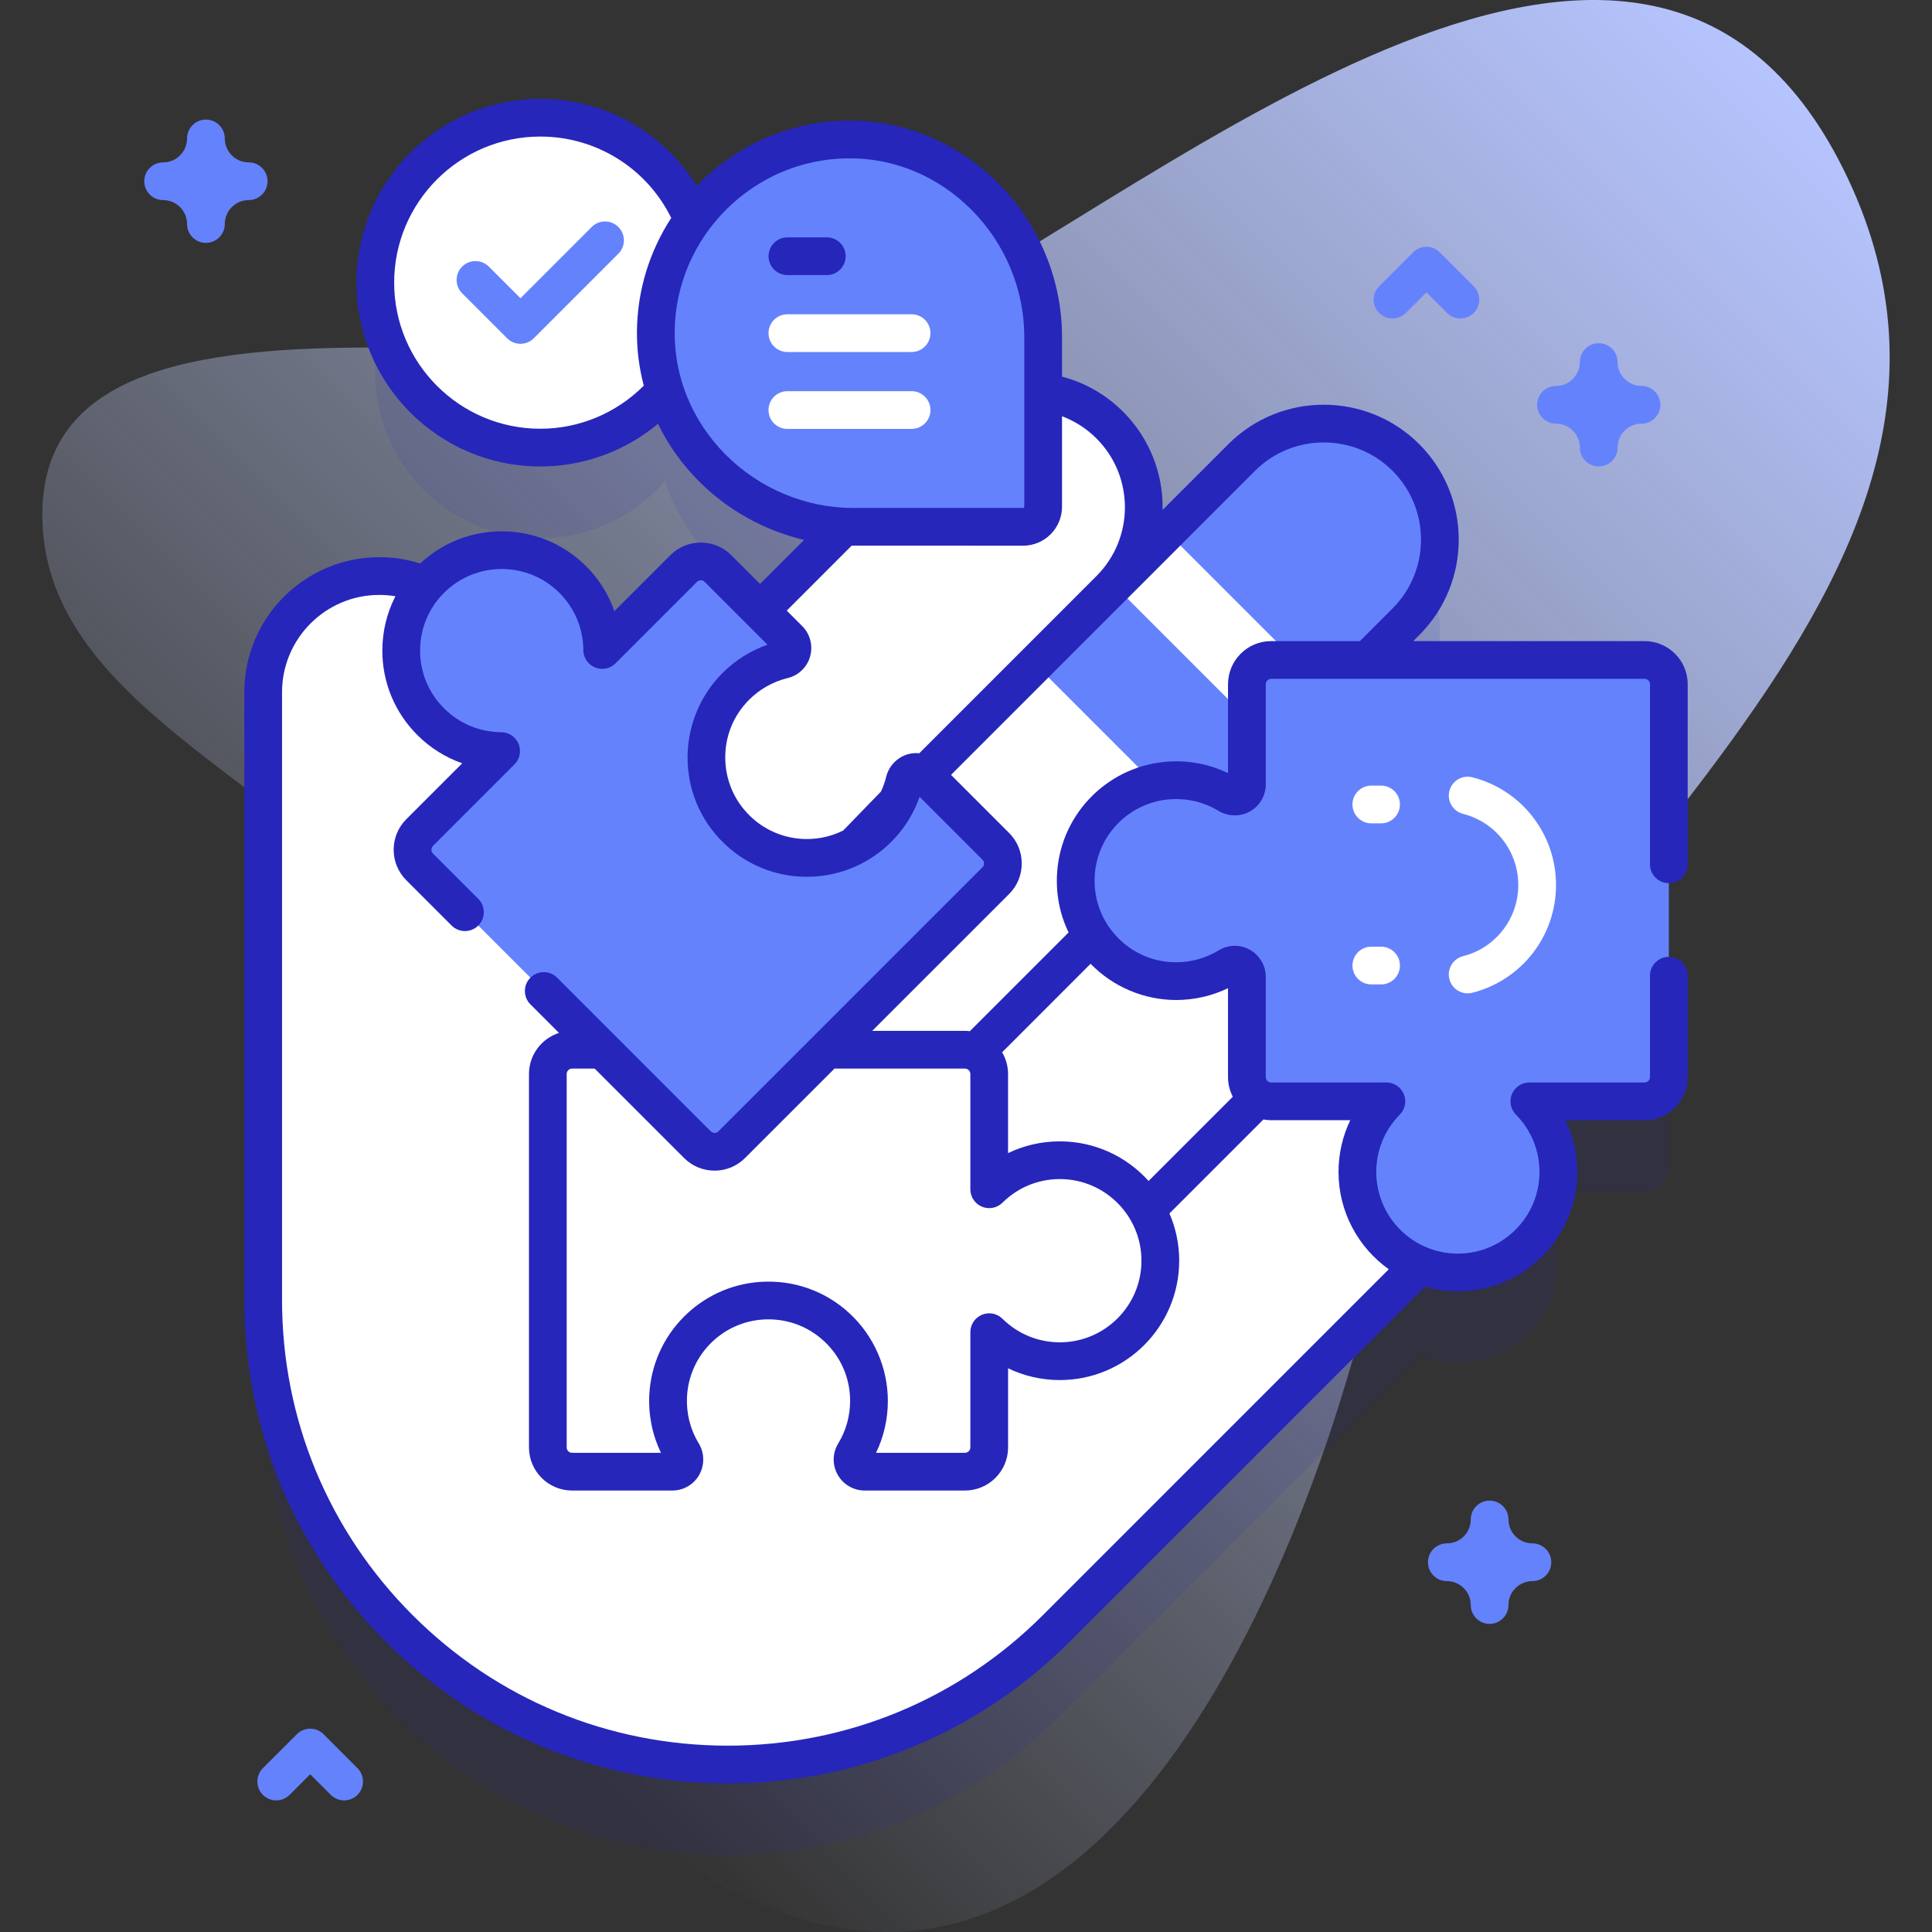 <svg width="60" height="60" viewBox="0 0 60 60" fill="none" xmlns="http://www.w3.org/2000/svg">
<rect x="0" y="0" width="60" height="60" fill="#333333" stroke="none"/>
<g clip-path="url(#clip0_580_3001)">
<path d="M57.383 5.532C51.31 -7.315 36.419 5.666 28.092 9.92C21.274 13.404 0.608 6.58 1.334 16.476C1.749 22.141 9.552 24.554 12.871 29.367C18.623 37.71 12.235 52.655 22.056 58.349C33.513 64.99 40.059 50.083 42.472 40.495C45.466 28.593 63.642 18.775 57.383 5.532Z" fill="url(#paint0_linear_580_3001)"/>
<path opacity="0.1" d="M51.073 23.309H42.476L43.662 22.123C45.07 20.714 45.07 18.43 43.662 17.022C42.253 15.613 39.969 15.613 38.56 17.022L34.466 21.116C35.874 19.708 35.874 17.424 34.466 16.015C33.884 15.434 33.153 15.093 32.396 14.992V13.265C32.396 9.933 29.67 7.12 26.338 7.144C24.353 7.157 22.597 8.134 21.512 9.629C20.742 7.773 18.913 6.467 16.778 6.467C13.949 6.467 11.655 8.761 11.655 11.59C11.655 14.419 13.949 16.713 16.778 16.713C18.325 16.713 19.709 16.027 20.649 14.944C21.411 17.306 23.634 19.05 26.214 19.166L23.605 21.776L22.298 20.469C22.004 20.175 21.526 20.175 21.232 20.469L18.701 23C18.697 22.207 18.392 21.416 17.788 20.811C16.569 19.592 14.593 19.592 13.374 20.811C13.315 20.871 13.259 20.933 13.205 20.995C12.768 20.807 12.286 20.703 11.78 20.703C9.788 20.703 8.173 22.318 8.173 24.31V43.169C8.169 46.866 9.578 50.565 12.399 53.386C18.033 59.02 27.169 59.02 32.803 53.386L44.092 42.098C44.457 42.247 44.856 42.331 45.275 42.331C46.999 42.331 48.396 40.933 48.396 39.21C48.396 38.487 48.15 37.823 47.737 37.294C47.746 37.202 47.751 37.109 47.753 37.016H51.073C51.489 37.016 51.827 36.679 51.827 36.262V24.063C51.827 23.646 51.489 23.309 51.073 23.309ZM15.387 26.314V26.131C15.446 26.135 15.505 26.137 15.563 26.138L15.387 26.314Z" fill="#2626BB"/>
<path d="M46.698 36.678C48.107 35.27 48.107 32.986 46.698 31.577C45.29 30.169 43.006 30.169 41.597 31.577L45.692 27.483C47.1 26.074 47.1 23.79 45.692 22.381C44.283 20.973 41.999 20.973 40.591 22.381L41.345 21.627L41.378 20.84L37.154 16.616L36.244 16.526L34.466 18.304C35.874 16.895 35.874 14.611 34.466 13.203C33.057 11.794 30.773 11.794 29.364 13.203L15.387 27.18V21.497C15.387 19.505 13.772 17.89 11.78 17.89C9.788 17.89 8.173 19.505 8.173 21.497V40.356C8.169 44.054 9.578 47.752 12.399 50.573C18.033 56.208 27.169 56.208 32.803 50.573L46.698 36.678Z" fill="white"/>
<path d="M34.598 18.172L32.147 20.623L37.248 25.724L39.699 23.273C37.999 21.573 36.298 19.872 34.598 18.172Z" fill="#6582FD"/>
<path d="M43.662 14.209C42.253 12.801 39.969 12.801 38.56 14.209L36.244 16.526L41.345 21.627L43.662 19.311C45.07 17.902 45.07 15.618 43.662 14.209Z" fill="#6582FD"/>
<path d="M36.035 39.152C36.035 40.876 34.638 42.273 32.914 42.273C32.059 42.273 31.284 41.928 30.72 41.372V44.951C30.72 45.367 30.383 45.704 29.967 45.704H26.854C26.562 45.704 26.377 45.384 26.53 45.136C26.82 44.663 26.988 44.105 26.988 43.508C26.988 41.711 25.467 40.268 23.641 40.396C22.084 40.506 20.833 41.781 20.751 43.34C20.716 43.995 20.884 44.61 21.198 45.125C21.351 45.38 21.176 45.704 20.879 45.704H17.767C17.35 45.704 17.013 45.367 17.013 44.951V33.355C17.013 32.938 17.35 32.6 17.767 32.6H29.967C30.383 32.6 30.72 32.938 30.72 33.355V36.934C31.284 36.376 32.059 36.032 32.914 36.032C34.638 36.032 36.035 37.428 36.035 39.152Z" fill="white"/>
<path d="M16.778 13.9C19.608 13.9 21.901 11.607 21.901 8.778C21.901 5.948 19.608 3.655 16.778 3.655C13.949 3.655 11.655 5.948 11.655 8.778C11.655 11.607 13.949 13.9 16.778 13.9Z" fill="white"/>
<path d="M16.164 10.677C16.008 10.677 15.859 10.615 15.749 10.505L14.352 9.108C14.123 8.879 14.123 8.508 14.352 8.28C14.581 8.051 14.952 8.051 15.181 8.28L16.164 9.262L18.376 7.05C18.604 6.821 18.976 6.821 19.204 7.05C19.433 7.279 19.433 7.65 19.204 7.879L16.578 10.505C16.468 10.615 16.319 10.677 16.164 10.677Z" fill="#6582FD"/>
<path d="M26.338 4.331C23.051 4.354 20.39 7.015 20.367 10.303C20.343 13.634 23.156 16.36 26.488 16.36H31.774C32.117 16.36 32.396 16.082 32.396 15.738V10.452C32.396 7.12 29.67 4.308 26.338 4.331Z" fill="#6582FD"/>
<path d="M25.677 8.543H24.454C24.13 8.543 23.868 8.281 23.868 7.957C23.868 7.634 24.13 7.371 24.454 7.371H25.677C26.001 7.371 26.263 7.634 26.263 7.957C26.263 8.281 26.001 8.543 25.677 8.543Z" fill="#2626BB"/>
<path d="M28.31 10.932H24.453C24.129 10.932 23.867 10.669 23.867 10.346C23.867 10.022 24.129 9.76 24.453 9.76H28.31C28.634 9.76 28.896 10.022 28.896 10.346C28.896 10.669 28.634 10.932 28.31 10.932Z" fill="white"/>
<path d="M28.31 13.32H24.453C24.129 13.32 23.867 13.058 23.867 12.734C23.867 12.411 24.129 12.148 24.453 12.148H28.31C28.634 12.148 28.896 12.411 28.896 12.734C28.896 13.058 28.634 13.32 28.31 13.32Z" fill="white"/>
<path d="M38.723 21.25V24.362C38.723 24.659 38.398 24.834 38.145 24.68C37.628 24.367 37.014 24.199 36.358 24.234C34.8 24.316 33.525 25.566 33.415 27.123C33.286 28.95 34.729 30.47 36.527 30.47C37.124 30.47 37.681 30.303 38.155 30.013C38.404 29.861 38.723 30.046 38.723 30.338V33.45C38.723 33.866 39.061 34.203 39.477 34.203H43.056C42.499 34.767 42.154 35.542 42.154 36.397C42.154 38.121 43.551 39.518 45.275 39.518C46.998 39.518 48.396 38.121 48.396 36.397C48.396 35.542 48.051 34.767 47.494 34.203H51.073C51.489 34.203 51.827 33.866 51.827 33.45V21.25C51.827 20.834 51.489 20.496 51.073 20.496H39.477C39.061 20.496 38.723 20.834 38.723 21.25Z" fill="#6582FD"/>
<path d="M48.324 27.485C48.324 29.066 47.255 30.442 45.724 30.831C45.411 30.911 45.092 30.721 45.012 30.407C44.932 30.094 45.122 29.775 45.436 29.695C46.447 29.438 47.152 28.529 47.152 27.485C47.152 26.441 46.447 25.532 45.436 25.275C45.122 25.195 44.932 24.876 45.012 24.562C45.092 24.249 45.411 24.059 45.724 24.139C47.255 24.528 48.324 25.904 48.324 27.485Z" fill="white"/>
<path d="M43.476 29.986C43.476 30.31 43.214 30.572 42.891 30.572H42.587C42.264 30.572 42.002 30.31 42.002 29.986C42.002 29.663 42.264 29.4 42.587 29.4H42.891C43.214 29.4 43.476 29.663 43.476 29.986Z" fill="white"/>
<path d="M43.476 24.984C43.476 25.307 43.214 25.57 42.891 25.57H42.587C42.264 25.57 42.002 25.307 42.002 24.984C42.002 24.66 42.264 24.398 42.587 24.398H42.891C43.214 24.398 43.476 24.66 43.476 24.984Z" fill="white"/>
<path d="M22.852 21.316C23.273 20.894 23.786 20.618 24.326 20.488C24.61 20.42 24.705 20.063 24.498 19.857L22.298 17.657C22.003 17.362 21.526 17.362 21.232 17.657L18.701 20.187C18.697 19.395 18.392 18.603 17.788 17.998C16.569 16.78 14.593 16.78 13.374 17.998C12.155 19.217 12.155 21.193 13.374 22.412C13.979 23.016 14.77 23.321 15.563 23.325L13.032 25.856C12.738 26.15 12.738 26.628 13.032 26.922L21.659 35.548C21.953 35.843 22.43 35.843 22.725 35.548L30.924 27.349C31.219 27.055 31.219 26.577 30.924 26.283L28.724 24.082C28.514 23.872 28.16 23.978 28.09 24.267C27.946 24.853 27.63 25.406 27.142 25.845C25.982 26.89 24.196 26.907 23.018 25.883C21.636 24.683 21.58 22.587 22.852 21.316Z" fill="#6582FD"/>
<path d="M51.827 27.427C52.151 27.427 52.413 27.165 52.413 26.841V21.25C52.413 20.511 51.812 19.91 51.073 19.91H43.89L44.076 19.724C45.711 18.09 45.711 15.43 44.076 13.794C42.441 12.16 39.781 12.16 38.146 13.795L36.106 15.835C36.127 14.734 35.718 13.626 34.88 12.788C34.347 12.255 33.698 11.883 32.982 11.697V10.452C32.982 8.675 32.251 6.93 30.977 5.665C29.729 4.426 28.098 3.745 26.38 3.745C26.365 3.745 26.349 3.745 26.334 3.745C24.496 3.758 22.829 4.537 21.636 5.775C20.608 4.107 18.786 3.069 16.779 3.069C13.631 3.069 11.07 5.63 11.07 8.777C11.07 11.925 13.631 14.487 16.779 14.487C18.125 14.487 19.415 14.012 20.433 13.163C20.749 13.81 21.173 14.41 21.701 14.941C22.602 15.848 23.746 16.478 24.971 16.767L23.604 18.134L22.712 17.242C22.459 16.989 22.123 16.85 21.765 16.85C21.407 16.85 21.071 16.989 20.818 17.242L19.081 18.979C18.899 18.46 18.602 17.984 18.202 17.584C16.786 16.168 14.5 16.14 13.049 17.5C12.641 17.37 12.216 17.304 11.78 17.304C9.468 17.304 7.587 19.185 7.587 21.497V40.355C7.583 44.372 9.145 48.148 11.984 50.988C14.82 53.823 18.59 55.385 22.601 55.385C26.611 55.385 30.382 53.823 33.218 50.988L44.248 39.958C44.574 40.052 44.919 40.104 45.275 40.104C47.319 40.104 48.982 38.441 48.982 36.397C48.982 35.832 48.856 35.285 48.617 34.789H51.073C51.812 34.789 52.413 34.188 52.413 33.45V30.302C52.413 29.979 52.151 29.716 51.827 29.716C51.504 29.716 51.241 29.979 51.241 30.302V33.45C51.241 33.542 51.166 33.617 51.073 33.617H47.494C47.258 33.617 47.045 33.76 46.954 33.978C46.863 34.196 46.912 34.447 47.078 34.615C47.55 35.093 47.81 35.726 47.81 36.397C47.81 37.795 46.673 38.932 45.276 38.932C43.878 38.932 42.741 37.795 42.741 36.397C42.741 35.726 43.001 35.093 43.473 34.615C43.639 34.447 43.688 34.196 43.597 33.978C43.506 33.76 43.293 33.617 43.056 33.617H39.478C39.385 33.617 39.31 33.542 39.31 33.45V30.337C39.31 29.989 39.12 29.666 38.816 29.495C38.514 29.326 38.143 29.333 37.849 29.513C37.453 29.756 36.996 29.884 36.528 29.884C35.817 29.884 35.159 29.598 34.674 29.078C34.189 28.558 33.95 27.878 34 27.164C34.09 25.894 35.117 24.886 36.39 24.819C36.905 24.792 37.406 24.917 37.841 25.181C38.141 25.363 38.517 25.369 38.822 25.198C39.123 25.029 39.31 24.708 39.31 24.361V21.25C39.31 21.157 39.385 21.082 39.478 21.082H51.073C51.166 21.082 51.242 21.157 51.242 21.25V26.841C51.241 27.165 51.503 27.427 51.827 27.427ZM16.779 13.315C14.277 13.315 12.241 11.279 12.241 8.777C12.241 6.276 14.277 4.241 16.779 4.241C18.52 4.241 20.084 5.224 20.846 6.768C20.182 7.789 19.79 9.001 19.781 10.299C19.777 10.871 19.85 11.434 19.993 11.977C19.144 12.83 17.99 13.315 16.779 13.315ZM20.953 10.307C20.973 7.355 23.391 4.938 26.342 4.917C27.764 4.904 29.116 5.468 30.151 6.496C31.206 7.543 31.81 8.985 31.81 10.452V15.738C31.81 15.758 31.794 15.775 31.774 15.775H26.488C25.021 15.775 23.579 15.17 22.532 14.116C21.503 13.08 20.943 11.727 20.953 10.307ZM26.186 25.793C25.292 26.238 24.188 26.123 23.402 25.441C22.862 24.972 22.55 24.322 22.525 23.612C22.5 22.901 22.763 22.233 23.266 21.73C23.597 21.399 24.011 21.167 24.463 21.058C24.798 20.977 25.065 20.721 25.159 20.387C25.254 20.051 25.159 19.689 24.913 19.443L24.433 18.963L26.45 16.945L31.774 16.947C32.44 16.947 32.982 16.404 32.982 15.738V12.927C33.38 13.076 33.743 13.308 34.052 13.617C35.229 14.794 35.23 16.709 34.054 17.887L28.549 23.393C28.434 23.382 28.316 23.39 28.201 23.422C27.865 23.516 27.604 23.786 27.52 24.128C27.482 24.285 27.427 24.436 27.36 24.582L26.186 25.793ZM43.13 39.418L32.389 50.159C29.774 52.774 26.298 54.213 22.601 54.213C18.903 54.213 15.427 52.774 12.813 50.159C10.195 47.541 8.755 44.06 8.759 40.356V21.497C8.759 19.831 10.114 18.476 11.78 18.476C11.949 18.476 12.116 18.49 12.28 18.517C12.015 19.034 11.874 19.608 11.874 20.205C11.874 21.195 12.26 22.126 12.96 22.826C13.36 23.226 13.836 23.523 14.355 23.705L12.618 25.442C12.365 25.695 12.226 26.031 12.226 26.389C12.226 26.747 12.365 27.083 12.618 27.336L14.025 28.743C14.254 28.972 14.625 28.972 14.854 28.743C15.083 28.515 15.083 28.143 14.854 27.915L13.447 26.508C13.406 26.467 13.398 26.421 13.398 26.389C13.398 26.357 13.406 26.311 13.447 26.27L15.977 23.739C16.145 23.572 16.195 23.321 16.105 23.102C16.015 22.884 15.803 22.741 15.567 22.739C14.895 22.735 14.263 22.472 13.789 21.997C13.31 21.518 13.046 20.882 13.046 20.205C13.046 19.528 13.31 18.891 13.789 18.412C14.777 17.424 16.385 17.424 17.373 18.412C17.848 18.887 18.112 19.518 18.116 20.19C18.117 20.427 18.26 20.639 18.479 20.729C18.698 20.819 18.949 20.769 19.116 20.601L21.646 18.07C21.687 18.03 21.734 18.021 21.765 18.021C21.797 18.021 21.843 18.03 21.884 18.07L23.836 20.022C23.312 20.205 22.834 20.505 22.438 20.901C21.713 21.626 21.319 22.628 21.355 23.653C21.391 24.691 21.845 25.641 22.634 26.326C24.041 27.548 26.148 27.529 27.535 26.281C28.004 25.858 28.354 25.332 28.559 24.745L30.51 26.697C30.551 26.738 30.56 26.784 30.56 26.816C30.56 26.848 30.551 26.894 30.51 26.935L22.311 35.134C22.27 35.175 22.224 35.183 22.192 35.183C22.16 35.183 22.114 35.175 22.073 35.134L17.302 30.362C17.073 30.133 16.702 30.133 16.473 30.362C16.244 30.591 16.244 30.962 16.473 31.191L17.36 32.078C16.82 32.251 16.428 32.758 16.428 33.355V44.951C16.428 45.689 17.029 46.29 17.767 46.29H20.88C21.226 46.29 21.547 46.103 21.716 45.801C21.887 45.496 21.88 45.121 21.698 44.821C21.434 44.387 21.309 43.885 21.336 43.37C21.403 42.097 22.411 41.07 23.681 40.98C24.396 40.93 25.076 41.17 25.595 41.654C26.115 42.139 26.401 42.797 26.401 43.508C26.401 43.977 26.273 44.434 26.031 44.829C25.851 45.123 25.844 45.493 26.013 45.796C26.183 46.1 26.506 46.29 26.855 46.29H29.966C30.706 46.29 31.307 45.689 31.307 44.95V42.493C31.802 42.733 32.349 42.859 32.915 42.859C34.959 42.859 36.621 41.196 36.621 39.152C36.621 38.631 36.513 38.135 36.318 37.685L39.237 34.766C39.315 34.78 39.395 34.789 39.477 34.789H41.934C41.695 35.285 41.569 35.831 41.569 36.397C41.569 37.642 42.186 38.745 43.13 39.418ZM29.966 33.186C30.059 33.186 30.135 33.262 30.135 33.355V36.934C30.135 37.17 30.277 37.384 30.495 37.475C30.713 37.566 30.965 37.517 31.133 37.35C31.61 36.878 32.243 36.617 32.914 36.617C34.312 36.617 35.449 37.754 35.449 39.152C35.449 40.55 34.312 41.687 32.914 41.687C32.243 41.687 31.61 41.427 31.132 40.955C30.964 40.789 30.713 40.74 30.495 40.831C30.277 40.922 30.135 41.135 30.135 41.372V44.951C30.135 45.043 30.059 45.118 29.966 45.118H27.207C27.447 44.619 27.573 44.069 27.573 43.508C27.573 42.484 27.143 41.496 26.394 40.797C25.634 40.089 24.641 39.739 23.599 39.811C21.739 39.943 20.263 41.446 20.165 43.309C20.133 43.94 20.257 44.559 20.527 45.118H17.767C17.674 45.118 17.599 45.043 17.599 44.951V33.355C17.599 33.262 17.674 33.186 17.767 33.186H18.468L21.244 35.962C21.497 36.216 21.834 36.355 22.192 36.355C22.55 36.355 22.886 36.216 23.139 35.962L25.916 33.186H29.966V33.186ZM36.527 31.056C37.088 31.056 37.638 30.93 38.137 30.689V33.45C38.137 33.67 38.192 33.877 38.286 34.06L35.67 36.676C34.991 35.921 34.007 35.446 32.914 35.446C32.349 35.446 31.802 35.572 31.306 35.811V33.355C31.306 33.108 31.238 32.878 31.122 32.679L33.869 29.931C34.565 30.647 35.528 31.056 36.527 31.056ZM38.137 21.25V24.01C37.578 23.74 36.959 23.615 36.328 23.649C34.465 23.747 32.962 25.223 32.831 27.082C32.784 27.743 32.908 28.384 33.186 28.958L30.12 32.024C30.069 32.018 30.018 32.014 29.966 32.014H27.088L31.339 27.764C31.592 27.511 31.731 27.174 31.731 26.816C31.731 26.458 31.592 26.122 31.339 25.869L29.535 24.065L38.975 14.623C40.153 13.446 42.069 13.445 43.247 14.623C44.425 15.801 44.425 17.718 43.247 18.896L42.233 19.91H39.477C38.738 19.91 38.137 20.511 38.137 21.25Z" fill="#2626BB"/>
<path d="M46.261 50.431C45.938 50.431 45.676 50.169 45.676 49.845C45.676 49.436 45.343 49.103 44.933 49.103C44.61 49.103 44.347 48.84 44.347 48.517C44.347 48.193 44.61 47.931 44.933 47.931C45.343 47.931 45.676 47.598 45.676 47.189C45.676 46.865 45.938 46.603 46.261 46.603C46.585 46.603 46.847 46.865 46.847 47.189C46.847 47.598 47.181 47.931 47.59 47.931C47.913 47.931 48.176 48.193 48.176 48.517C48.176 48.84 47.913 49.103 47.59 49.103C47.181 49.103 46.847 49.436 46.847 49.845C46.847 50.168 46.585 50.431 46.261 50.431Z" fill="#6582FD"/>
<path d="M6.395 7.543C6.071 7.543 5.809 7.28 5.809 6.957C5.809 6.547 5.476 6.214 5.067 6.214C4.743 6.214 4.481 5.952 4.481 5.628C4.481 5.305 4.743 5.043 5.067 5.043C5.476 5.043 5.809 4.71 5.809 4.3C5.809 3.977 6.071 3.714 6.395 3.714C6.718 3.714 6.981 3.977 6.981 4.3C6.981 4.71 7.314 5.043 7.723 5.043C8.046 5.043 8.309 5.305 8.309 5.628C8.309 5.952 8.046 6.214 7.723 6.214C7.314 6.214 6.981 6.547 6.981 6.957C6.981 7.28 6.718 7.543 6.395 7.543Z" fill="#6582FD"/>
<path d="M49.65 14.486C49.327 14.486 49.064 14.224 49.064 13.9C49.064 13.491 48.731 13.158 48.322 13.158C47.998 13.158 47.736 12.896 47.736 12.572C47.736 12.249 47.998 11.986 48.322 11.986C48.731 11.986 49.064 11.653 49.064 11.244C49.064 10.921 49.327 10.658 49.65 10.658C49.974 10.658 50.236 10.921 50.236 11.244C50.236 11.653 50.569 11.986 50.978 11.986C51.302 11.986 51.564 12.249 51.564 12.572C51.564 12.896 51.302 13.158 50.978 13.158C50.569 13.158 50.236 13.491 50.236 13.9C50.236 14.224 49.974 14.486 49.65 14.486Z" fill="#6582FD"/>
<path d="M10.688 55.913C10.538 55.913 10.388 55.855 10.274 55.741L9.633 55.101L8.993 55.741C8.764 55.97 8.393 55.97 8.164 55.741C7.936 55.512 7.936 55.141 8.164 54.912L9.219 53.858C9.448 53.629 9.819 53.629 10.048 53.858L11.102 54.912C11.331 55.141 11.331 55.512 11.102 55.741C10.988 55.855 10.838 55.913 10.688 55.913Z" fill="#6582FD"/>
<path d="M45.354 9.891C45.204 9.891 45.054 9.834 44.94 9.719L44.299 9.079L43.659 9.719C43.43 9.948 43.059 9.948 42.83 9.719C42.601 9.49 42.601 9.119 42.83 8.891L43.885 7.836C44.114 7.607 44.485 7.607 44.714 7.836L45.768 8.891C45.997 9.119 45.997 9.49 45.768 9.719C45.654 9.834 45.504 9.891 45.354 9.891Z" fill="#6582FD"/>
</g>
<defs>
<linearGradient id="paint0_linear_580_3001" x1="8.256" y1="45.077" x2="53.115" y2="0.218" gradientUnits="userSpaceOnUse">
<stop stop-color="#D1DDFF" stop-opacity="0"/>
<stop offset="1" stop-color="#B6C4FF"/>
</linearGradient>
<clipPath id="clip0_580_3001">
<rect width="60" height="60" fill="white"/>
</clipPath>
</defs>
</svg>
